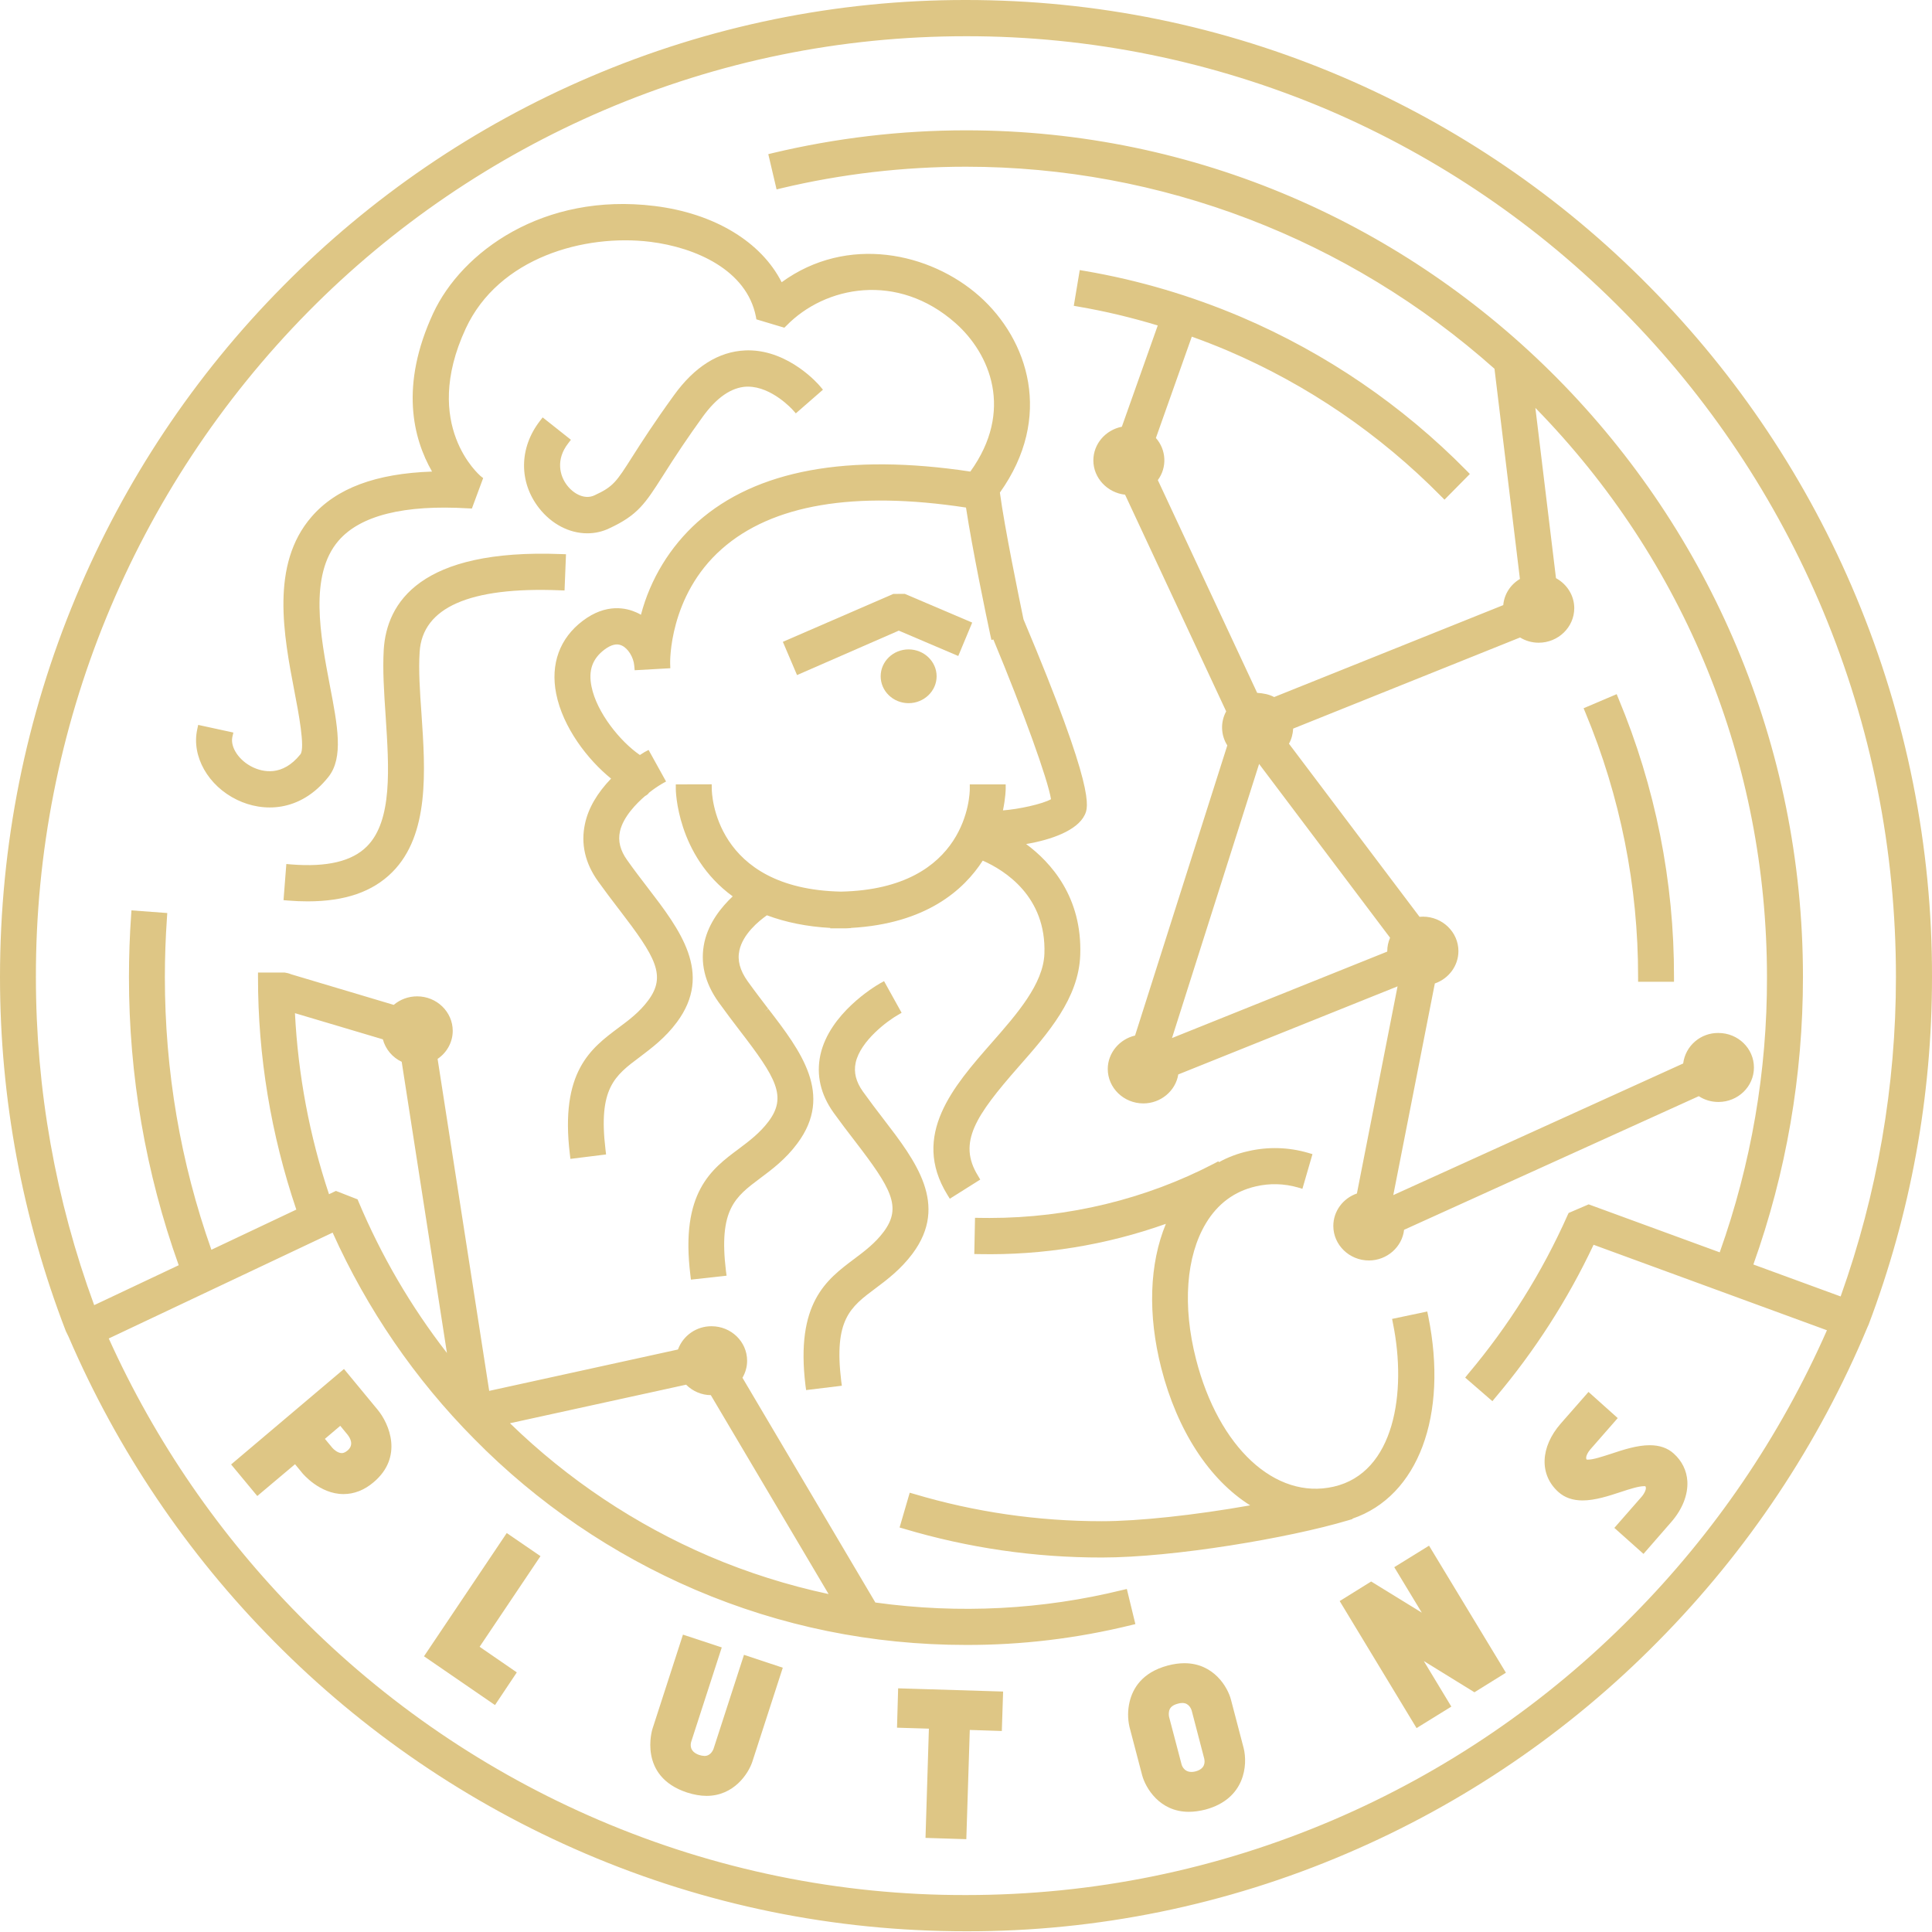 <svg width="24" height="24" viewBox="0 0 24 24" fill="none" xmlns="http://www.w3.org/2000/svg">
<g clip-path="url(#clip0)">
<path fill-rule="evenodd" clip-rule="evenodd" d="M10.929 13.935C10.846 13.827 10.759 13.713 10.673 13.592C10.577 13.457 10.544 13.327 10.574 13.191C10.637 12.894 10.992 12.634 11.123 12.559L10.961 12.268C10.937 12.281 10.36 12.614 10.251 13.118C10.201 13.348 10.252 13.574 10.404 13.787C10.493 13.911 10.582 14.028 10.668 14.139C11.096 14.697 11.29 14.982 11.026 15.337C10.913 15.487 10.783 15.586 10.645 15.689C10.301 15.946 9.946 16.212 10.066 17.203L10.393 17.163C10.296 16.364 10.525 16.194 10.841 15.957C10.986 15.849 11.149 15.727 11.291 15.537C11.719 14.963 11.335 14.463 10.929 13.935Z" fill="#DEC685"/>
<path fill-rule="evenodd" clip-rule="evenodd" d="M10.94 12.348C10.791 12.443 10.394 12.73 10.307 13.13C10.26 13.343 10.308 13.553 10.452 13.753C10.54 13.877 10.628 13.992 10.713 14.102C11.147 14.669 11.361 14.982 11.072 15.37C10.954 15.528 10.821 15.627 10.678 15.734C10.34 15.988 10.02 16.227 10.116 17.137L10.328 17.11C10.245 16.328 10.492 16.142 10.804 15.909C10.946 15.803 11.105 15.684 11.243 15.501C11.645 14.961 11.292 14.501 10.882 13.967C10.799 13.858 10.71 13.744 10.624 13.623C10.518 13.473 10.482 13.327 10.515 13.175C10.578 12.889 10.883 12.64 11.044 12.536L10.94 12.348ZM10.014 17.268L10.006 17.211C9.881 16.185 10.268 15.897 10.607 15.642C10.742 15.541 10.871 15.444 10.978 15.301C11.207 14.993 11.07 14.761 10.62 14.175C10.529 14.058 10.441 13.941 10.355 13.822C10.193 13.595 10.138 13.353 10.191 13.105C10.303 12.591 10.865 12.254 10.93 12.217L10.982 12.188L11.2 12.581L11.151 12.61C11.034 12.676 10.688 12.927 10.629 13.203C10.604 13.321 10.633 13.438 10.719 13.559C10.805 13.679 10.891 13.792 10.974 13.9C11.375 14.422 11.79 14.963 11.336 15.573C11.189 15.769 11.022 15.895 10.875 16.005C10.563 16.238 10.357 16.392 10.45 17.157L10.458 17.214L10.014 17.268ZM6.972 6.941C5.263 6.874 4.862 7.519 4.826 8.074C4.81 8.324 4.829 8.602 4.85 8.898C4.894 9.546 4.939 10.216 4.601 10.555C4.402 10.754 4.078 10.832 3.611 10.795L3.585 11.129C3.667 11.135 3.746 11.139 3.822 11.139C4.268 11.139 4.601 11.025 4.832 10.793C5.279 10.347 5.226 9.565 5.18 8.876C5.16 8.592 5.143 8.325 5.156 8.096C5.194 7.506 5.8 7.228 6.959 7.276L6.972 6.941Z" fill="#DEC685"/>
<path fill-rule="evenodd" clip-rule="evenodd" d="M3.646 11.077C4.168 11.108 4.541 11.003 4.791 10.753C5.218 10.325 5.166 9.557 5.121 8.88C5.101 8.595 5.084 8.327 5.097 8.092C5.137 7.474 5.744 7.18 6.903 7.216L6.912 6.998C5.63 6.958 4.931 7.332 4.884 8.078C4.868 8.327 4.886 8.601 4.907 8.893C4.951 9.554 4.998 10.239 4.641 10.596C4.439 10.798 4.12 10.884 3.665 10.857L3.646 11.077ZM3.822 11.197C3.744 11.197 3.665 11.194 3.58 11.187L3.522 11.182L3.557 10.733L3.614 10.738C4.063 10.774 4.373 10.7 4.558 10.514C4.878 10.193 4.832 9.536 4.791 8.901C4.771 8.605 4.752 8.325 4.767 8.069C4.804 7.489 5.216 6.814 6.973 6.883L7.031 6.885L7.013 7.335L6.956 7.333C5.836 7.288 5.248 7.545 5.213 8.098C5.198 8.324 5.216 8.59 5.236 8.871C5.284 9.573 5.337 10.369 4.873 10.834C4.629 11.079 4.284 11.197 3.822 11.197Z" fill="#DEC685"/>
<path fill-rule="evenodd" clip-rule="evenodd" d="M9.497 12.563C9.414 12.454 9.327 12.341 9.241 12.219C9.134 12.07 9.098 11.93 9.128 11.79C9.181 11.552 9.413 11.372 9.52 11.301C9.75 11.393 10.03 11.454 10.371 11.467V11.47C10.394 11.47 10.419 11.47 10.442 11.469C10.465 11.47 10.489 11.47 10.513 11.47V11.467C11.461 11.431 11.941 11.019 12.184 10.614C12.411 10.706 13.061 11.039 13.031 11.845C13.017 12.243 12.684 12.622 12.362 12.989C11.904 13.511 11.384 14.104 11.817 14.806L12.098 14.63C11.816 14.171 12.103 13.787 12.609 13.211C12.97 12.8 13.343 12.374 13.361 11.858C13.387 11.138 12.976 10.684 12.588 10.444C12.912 10.411 13.323 10.301 13.423 10.095C13.458 10.021 13.551 9.826 12.658 7.702C12.595 7.398 12.414 6.525 12.362 6.101C13.025 5.188 12.728 4.253 12.129 3.72C11.508 3.171 10.481 2.97 9.689 3.594C9.462 3.075 8.888 2.709 8.125 2.615C6.768 2.448 5.778 3.172 5.434 3.915C4.988 4.876 5.234 5.552 5.469 5.912C4.735 5.92 4.223 6.1 3.914 6.457C3.418 7.028 3.584 7.891 3.716 8.585C3.778 8.908 3.855 9.309 3.777 9.407C3.519 9.731 3.227 9.637 3.113 9.582C2.918 9.488 2.795 9.3 2.83 9.146L2.507 9.074C2.441 9.381 2.636 9.722 2.972 9.884C3.269 10.027 3.704 10.032 4.035 9.615C4.21 9.397 4.136 9.011 4.041 8.521C3.924 7.899 3.775 7.127 4.164 6.676C4.447 6.349 5.006 6.209 5.824 6.256L5.935 5.958C5.927 5.951 5.152 5.312 5.734 4.058C6.156 3.147 7.249 2.843 8.087 2.946C8.667 3.017 9.328 3.311 9.448 3.921L9.728 4.006C10.227 3.493 11.162 3.307 11.911 3.972C12.365 4.374 12.676 5.123 12.082 5.921C10.562 5.685 9.425 5.888 8.706 6.528C8.27 6.916 8.081 7.382 7.999 7.734C7.963 7.705 7.925 7.682 7.884 7.663C7.772 7.611 7.543 7.556 7.274 7.758C7.006 7.959 6.897 8.261 6.966 8.606C7.047 9.017 7.363 9.433 7.677 9.667C7.528 9.813 7.374 10.009 7.323 10.246C7.272 10.476 7.324 10.702 7.476 10.915C7.564 11.039 7.654 11.156 7.74 11.268C8.168 11.826 8.362 12.11 8.098 12.465C7.985 12.616 7.854 12.714 7.715 12.817C7.372 13.074 7.016 13.341 7.136 14.332L7.464 14.291C7.367 13.493 7.595 13.322 7.911 13.087C8.056 12.979 8.219 12.856 8.362 12.666C8.79 12.092 8.406 11.593 8 11.063C7.913 10.95 7.827 10.836 7.743 10.72C7.648 10.586 7.616 10.454 7.644 10.319C7.685 10.13 7.843 9.956 7.986 9.836C7.996 9.84 8.026 9.804 8.026 9.804C8.093 9.751 8.153 9.711 8.194 9.689L8.113 9.543L8.032 9.397C8.002 9.414 7.974 9.431 7.946 9.451C7.692 9.29 7.359 8.905 7.287 8.542C7.243 8.321 7.303 8.153 7.469 8.027C7.57 7.95 7.662 7.93 7.745 7.968C7.843 8.012 7.924 8.141 7.932 8.266L8.088 8.254L8.262 8.246C8.261 8.238 8.24 7.38 8.923 6.777C9.57 6.205 10.621 6.032 12.046 6.256C12.129 6.821 12.346 7.834 12.355 7.882L12.37 7.878C12.73 8.735 13.099 9.732 13.114 9.958C13.009 10.048 12.57 10.13 12.381 10.129C12.429 9.942 12.43 9.809 12.43 9.804H12.099C12.099 9.858 12.079 11.102 10.44 11.136C8.811 11.101 8.782 9.857 8.781 9.803L8.617 9.804H8.451C8.451 9.816 8.463 10.647 9.193 11.131C9.044 11.259 8.863 11.458 8.806 11.716C8.753 11.952 8.808 12.188 8.972 12.417C9.061 12.541 9.15 12.657 9.236 12.769C9.664 13.327 9.858 13.61 9.594 13.965C9.482 14.116 9.35 14.214 9.213 14.318C8.869 14.576 8.514 14.841 8.634 15.833L8.961 15.793C8.865 14.994 9.093 14.824 9.409 14.587C9.554 14.479 9.717 14.356 9.859 14.166C10.286 13.591 9.902 13.092 9.497 12.563Z" fill="#DEC685"/>
<path fill-rule="evenodd" clip-rule="evenodd" d="M8.513 9.862C8.53 10.056 8.633 10.69 9.227 11.083L9.291 11.126L9.232 11.176C9.093 11.294 8.918 11.484 8.864 11.729C8.815 11.949 8.868 12.168 9.021 12.383C9.109 12.507 9.197 12.623 9.283 12.734C9.716 13.299 9.93 13.612 9.642 13.999C9.524 14.156 9.391 14.257 9.25 14.363C8.909 14.618 8.589 14.857 8.685 15.768L8.898 15.741C8.816 14.959 9.063 14.772 9.374 14.54C9.516 14.434 9.676 14.315 9.812 14.132C10.213 13.594 9.861 13.133 9.453 12.6L9.498 12.563L9.451 12.599C9.368 12.489 9.281 12.376 9.194 12.254C9.077 12.091 9.037 11.934 9.072 11.778C9.13 11.517 9.383 11.323 9.488 11.252L9.514 11.235L9.542 11.246C9.781 11.341 10.062 11.397 10.374 11.409L10.428 11.411H10.443H10.485L10.512 11.409C11.279 11.378 11.825 11.101 12.136 10.583L12.162 10.542L12.208 10.56C12.422 10.647 13.123 10.997 13.092 11.848C13.076 12.265 12.736 12.653 12.409 13.027C11.975 13.521 11.485 14.079 11.84 14.726L12.022 14.61C11.77 14.141 12.076 13.732 12.568 13.171C12.923 12.768 13.288 12.351 13.307 11.855C13.335 11.09 12.852 10.673 12.561 10.494L12.416 10.404L12.585 10.387C12.919 10.353 13.291 10.241 13.373 10.071C13.451 9.908 13.194 9.119 12.607 7.725C12.549 7.447 12.361 6.542 12.307 6.109L12.303 6.087L12.317 6.067C12.96 5.184 12.666 4.274 12.091 3.763C11.501 3.241 10.5 3.03 9.726 3.639L9.667 3.686L9.638 3.617C9.418 3.116 8.85 2.762 8.121 2.673C6.792 2.51 5.825 3.215 5.489 3.94C5.066 4.853 5.272 5.499 5.52 5.882L5.578 5.97L5.472 5.971C4.753 5.979 4.259 6.15 3.961 6.495C3.484 7.046 3.646 7.893 3.776 8.574C3.86 9.013 3.913 9.332 3.825 9.443C3.542 9.798 3.216 9.695 3.09 9.634C2.891 9.538 2.764 9.358 2.768 9.19L2.555 9.143C2.53 9.408 2.707 9.69 2.997 9.831C3.273 9.965 3.679 9.969 3.989 9.58C4.146 9.381 4.075 9.007 3.984 8.532C3.863 7.898 3.713 7.11 4.119 6.64C4.409 6.305 4.968 6.155 5.784 6.197L5.867 5.975C5.721 5.834 5.147 5.184 5.682 4.033C6.116 3.096 7.236 2.785 8.094 2.89C8.682 2.962 9.354 3.259 9.498 3.876L9.711 3.941C10.235 3.427 11.186 3.251 11.95 3.929C12.419 4.345 12.746 5.125 12.128 5.957L12.107 5.985L12.073 5.98C10.569 5.747 9.449 5.946 8.745 6.572C8.312 6.957 8.13 7.424 8.056 7.747L8.035 7.836L7.963 7.779C7.927 7.751 7.894 7.73 7.862 7.714C7.761 7.668 7.555 7.619 7.311 7.804C7.062 7.992 6.96 8.272 7.024 8.594C7.106 9.01 7.43 9.408 7.713 9.619L7.768 9.66L7.719 9.708C7.535 9.884 7.423 10.069 7.381 10.257C7.334 10.47 7.382 10.68 7.526 10.88C7.609 10.997 7.694 11.107 7.775 11.213L7.788 11.231C8.222 11.796 8.436 12.109 8.147 12.497C8.03 12.655 7.895 12.756 7.753 12.861C7.414 13.115 7.094 13.354 7.189 14.266L7.403 14.24C7.321 13.456 7.569 13.271 7.88 13.039C8.024 12.931 8.183 12.812 8.318 12.631C8.72 12.091 8.367 11.631 7.957 11.097C7.872 10.986 7.786 10.873 7.7 10.754C7.593 10.605 7.557 10.458 7.591 10.307C7.637 10.094 7.814 9.909 7.952 9.791L7.977 9.77L7.981 9.771L7.986 9.766C8.035 9.726 8.08 9.693 8.121 9.667L8.015 9.477C8.004 9.484 7.994 9.49 7.983 9.498L7.949 9.519L7.917 9.499C7.638 9.324 7.305 8.921 7.232 8.553C7.185 8.312 7.253 8.119 7.436 7.981C7.556 7.89 7.669 7.866 7.771 7.914C7.873 7.961 7.957 8.077 7.984 8.203L8.208 8.19C8.215 7.982 8.286 7.264 8.888 6.733C9.547 6.15 10.613 5.971 12.058 6.198L12.101 6.206L12.107 6.247C12.177 6.724 12.34 7.514 12.403 7.814L12.408 7.812L12.426 7.857C12.777 8.694 13.158 9.715 13.174 9.954L13.177 9.984L13.155 10.002C13.031 10.109 12.576 10.187 12.389 10.187H12.384H12.311L12.328 10.116C12.349 10.033 12.363 9.948 12.372 9.863H12.159C12.138 10.126 11.959 11.164 10.444 11.195C8.935 11.164 8.75 10.125 8.726 9.863L8.513 9.862ZM8.583 15.896L8.576 15.838C8.45 14.813 8.837 14.524 9.178 14.271C9.314 14.169 9.44 14.073 9.548 13.93C9.778 13.622 9.642 13.39 9.191 12.804C9.105 12.692 9.016 12.574 8.926 12.449C8.753 12.206 8.695 11.956 8.751 11.702C8.806 11.459 8.962 11.267 9.102 11.135C8.404 10.627 8.395 9.811 8.395 9.802V9.744L8.841 9.743L8.842 9.801C8.842 9.852 8.87 11.042 10.446 11.076C12.028 11.043 12.047 9.854 12.047 9.802V9.744H12.493V9.802C12.493 9.803 12.492 9.908 12.459 10.067C12.653 10.053 12.951 9.988 13.056 9.928C13.017 9.684 12.714 8.843 12.34 7.944L12.316 7.95L12.303 7.893C12.249 7.641 12.078 6.819 12 6.305C10.613 6.094 9.592 6.267 8.967 6.819C8.305 7.403 8.324 8.234 8.325 8.243L8.327 8.301L7.884 8.326L7.879 8.269C7.87 8.165 7.803 8.055 7.724 8.019C7.663 7.99 7.592 8.007 7.507 8.071C7.359 8.184 7.307 8.329 7.348 8.529C7.412 8.849 7.702 9.21 7.949 9.379C7.982 9.358 8.003 9.346 8.006 9.343L8.057 9.316L8.274 9.708L8.224 9.736C8.179 9.762 8.118 9.803 8.063 9.847C8.051 9.865 8.033 9.879 8.014 9.888C7.91 9.977 7.741 10.146 7.701 10.329C7.675 10.448 7.705 10.565 7.791 10.685C7.875 10.804 7.961 10.916 8.043 11.023C8.447 11.549 8.861 12.09 8.408 12.699C8.263 12.894 8.096 13.018 7.95 13.129C7.635 13.364 7.43 13.518 7.522 14.283L7.529 14.341L7.086 14.396L7.079 14.338C6.955 13.313 7.34 13.024 7.681 12.769C7.816 12.669 7.944 12.573 8.052 12.428C8.281 12.12 8.144 11.889 7.694 11.302L7.68 11.284C7.598 11.177 7.513 11.065 7.43 10.949C7.267 10.722 7.213 10.48 7.267 10.233C7.308 10.04 7.418 9.852 7.591 9.672C7.302 9.439 6.992 9.037 6.909 8.617C6.836 8.249 6.953 7.928 7.239 7.712C7.532 7.49 7.783 7.552 7.908 7.609C7.927 7.617 7.945 7.627 7.962 7.637C8.079 7.192 8.324 6.791 8.666 6.484C9.394 5.839 10.533 5.629 12.054 5.858C12.598 5.102 12.298 4.394 11.871 4.015C11.149 3.375 10.249 3.552 9.768 4.047L9.743 4.071L9.396 3.967L9.39 3.933C9.276 3.352 8.637 3.073 8.078 3.004C7.262 2.904 6.195 3.198 5.785 4.082C5.226 5.288 5.963 5.906 5.97 5.914L6.002 5.939L5.862 6.317L5.819 6.315C5.02 6.267 4.477 6.403 4.206 6.716C3.836 7.144 3.981 7.902 4.097 8.512C4.194 9.016 4.27 9.413 4.079 9.652C3.726 10.095 3.262 10.09 2.945 9.936C2.586 9.763 2.377 9.395 2.45 9.061L2.462 9.005L2.899 9.1L2.886 9.157C2.86 9.284 2.97 9.449 3.139 9.53C3.264 9.59 3.508 9.65 3.732 9.37C3.793 9.293 3.706 8.839 3.659 8.596C3.524 7.891 3.356 7.013 3.87 6.42C4.177 6.065 4.668 5.882 5.367 5.858C5.13 5.444 4.966 4.788 5.381 3.892C5.735 3.13 6.747 2.388 8.132 2.559C8.871 2.65 9.455 3.002 9.71 3.506C10.525 2.912 11.555 3.137 12.166 3.679C12.775 4.22 13.088 5.183 12.421 6.119C12.479 6.555 12.66 7.431 12.714 7.693C13.615 9.83 13.52 10.028 13.475 10.123C13.382 10.317 13.06 10.432 12.747 10.485C13.054 10.712 13.445 11.144 13.419 11.864C13.4 12.401 13.021 12.834 12.653 13.252C12.119 13.861 11.895 14.193 12.148 14.604L12.177 14.653L11.799 14.891L11.768 14.841C11.313 14.101 11.847 13.492 12.319 12.954C12.634 12.595 12.96 12.223 12.974 11.848C13 11.135 12.479 10.81 12.208 10.691C11.973 11.056 11.504 11.475 10.571 11.527V11.529L10.514 11.532H10.314V11.527C10.023 11.511 9.759 11.457 9.527 11.37C9.423 11.443 9.229 11.604 9.185 11.806C9.158 11.929 9.191 12.054 9.288 12.19C9.374 12.31 9.461 12.423 9.543 12.531L9.498 12.567L9.545 12.533C9.946 13.055 10.359 13.596 9.905 14.204C9.759 14.401 9.591 14.526 9.444 14.636C9.131 14.87 8.926 15.024 9.018 15.789L9.026 15.847L8.583 15.896Z" fill="#DEC685"/>
<path fill-rule="evenodd" clip-rule="evenodd" d="M6.751 5.268C6.511 5.579 6.507 5.974 6.742 6.275C6.889 6.464 7.094 6.567 7.297 6.567C7.382 6.567 7.466 6.549 7.546 6.512C7.887 6.355 7.968 6.228 8.186 5.883C8.296 5.712 8.444 5.478 8.684 5.146C8.87 4.89 9.067 4.756 9.274 4.747C9.611 4.735 9.893 5.051 9.895 5.055L10.02 4.946L10.145 4.837C10.131 4.819 9.779 4.412 9.298 4.412C9.287 4.412 9.276 4.412 9.263 4.413C8.951 4.426 8.666 4.606 8.418 4.948C8.24 5.193 8.071 5.446 7.909 5.703C7.704 6.025 7.661 6.093 7.409 6.209C7.257 6.279 7.095 6.189 7.002 6.068C6.892 5.928 6.838 5.699 7.013 5.474L6.751 5.268Z" fill="#DEC685"/>
<path fill-rule="evenodd" clip-rule="evenodd" d="M6.763 5.351C6.574 5.631 6.581 5.974 6.787 6.239C6.975 6.48 7.276 6.572 7.521 6.459C7.846 6.31 7.92 6.194 8.137 5.851C8.246 5.68 8.394 5.446 8.637 5.11C8.832 4.839 9.046 4.698 9.27 4.688C9.558 4.677 9.801 4.883 9.896 4.974L10.06 4.83C9.958 4.726 9.667 4.467 9.295 4.467C9.285 4.467 9.275 4.467 9.264 4.469C8.968 4.48 8.7 4.651 8.463 4.98C8.216 5.322 8.065 5.559 7.956 5.731C7.748 6.058 7.699 6.136 7.431 6.258C7.251 6.34 7.061 6.239 6.954 6.101C6.811 5.923 6.802 5.672 6.931 5.483L6.763 5.351ZM7.296 6.625C7.071 6.625 6.851 6.51 6.695 6.31C6.444 5.987 6.449 5.564 6.705 5.232L6.741 5.185L7.092 5.463L7.057 5.509C6.904 5.706 6.95 5.909 7.046 6.031C7.125 6.133 7.261 6.21 7.383 6.154C7.62 6.045 7.656 5.987 7.858 5.669C7.969 5.495 8.121 5.257 8.37 4.913C8.628 4.554 8.928 4.367 9.259 4.353C9.27 4.352 9.282 4.352 9.295 4.352C9.805 4.352 10.172 4.779 10.186 4.797L10.223 4.841L9.886 5.135L9.848 5.092C9.845 5.089 9.589 4.803 9.29 4.803H9.274C9.086 4.812 8.903 4.937 8.729 5.178C8.556 5.417 8.391 5.662 8.234 5.912C8.014 6.257 7.923 6.399 7.567 6.564C7.484 6.604 7.391 6.625 7.296 6.625ZM16.73 18.826C17.542 18.586 17.935 17.588 17.685 16.359L17.361 16.427C17.541 17.309 17.373 18.342 16.581 18.522C15.823 18.695 15.09 18.026 14.801 16.895C14.628 16.218 14.675 15.587 14.931 15.162C15.085 14.906 15.306 14.743 15.586 14.679C15.769 14.635 15.959 14.64 16.139 14.692L16.232 14.371C15.998 14.302 15.75 14.296 15.514 14.351C15.374 14.383 15.24 14.437 15.116 14.512L15.11 14.5C14.202 14.971 13.19 15.205 12.168 15.183L12.162 15.517C12.207 15.518 12.249 15.518 12.294 15.518C13.084 15.518 13.866 15.372 14.594 15.096C14.343 15.59 14.3 16.266 14.482 16.978C14.7 17.829 15.152 18.45 15.697 18.724C15.018 18.852 14.23 18.951 13.687 18.951C12.886 18.951 12.096 18.837 11.341 18.61L11.247 18.93C12.04 19.167 12.861 19.286 13.688 19.285C14.574 19.285 16.004 19.043 16.733 18.827L16.73 18.826Z" fill="#DEC685"/>
<path fill-rule="evenodd" clip-rule="evenodd" d="M11.318 18.895C12.082 19.118 12.878 19.231 13.687 19.231C14.548 19.231 15.924 19.002 16.664 18.791L16.714 18.771C17.493 18.54 17.861 17.603 17.639 16.428L17.429 16.472C17.596 17.368 17.407 18.393 16.594 18.58C15.803 18.759 15.043 18.073 14.745 16.91C14.569 16.22 14.618 15.572 14.882 15.134C15.045 14.863 15.278 14.691 15.573 14.624C15.746 14.583 15.927 14.583 16.099 14.624L16.161 14.414C15.954 14.363 15.735 14.361 15.528 14.41C15.394 14.441 15.265 14.492 15.148 14.564L15.094 14.597L15.085 14.581C14.2 15.03 13.218 15.258 12.226 15.244L12.222 15.463C13.03 15.471 13.822 15.332 14.574 15.044L14.713 14.991L14.646 15.124C14.402 15.606 14.363 16.277 14.538 16.965C14.746 17.777 15.178 18.401 15.724 18.675L15.877 18.753L15.708 18.785C14.947 18.927 14.191 19.013 13.687 19.013C12.905 19.014 12.129 18.903 11.378 18.685L11.318 18.895ZM13.687 19.348C12.855 19.349 12.027 19.229 11.23 18.991L11.175 18.975L11.301 18.543L11.357 18.559C12.107 18.783 12.892 18.897 13.687 18.897C14.142 18.897 14.836 18.823 15.53 18.7C15.021 18.38 14.624 17.77 14.426 16.996C14.256 16.33 14.277 15.7 14.483 15.203C13.738 15.468 12.952 15.595 12.161 15.579L12.103 15.578L12.112 15.128L12.169 15.129C12.211 15.13 12.252 15.13 12.293 15.13C13.27 15.13 14.235 14.896 15.084 14.453L15.135 14.426L15.142 14.437C15.254 14.375 15.376 14.329 15.502 14.301C15.749 14.243 16.006 14.25 16.249 14.321L16.304 14.337L16.179 14.768L16.123 14.751C15.952 14.702 15.772 14.697 15.599 14.738C15.334 14.799 15.127 14.953 14.981 15.195C14.733 15.607 14.688 16.222 14.857 16.883C15.138 17.982 15.843 18.634 16.567 18.468C17.323 18.296 17.478 17.297 17.304 16.44L17.293 16.384L17.73 16.292L17.742 16.35C17.993 17.586 17.616 18.587 16.801 18.865L16.802 18.87L16.748 18.886C16.016 19.105 14.579 19.348 13.687 19.348ZM12.001 7.765L11.227 7.435L11.097 7.436L9.801 8.004L9.932 8.31L11.165 7.772L11.874 8.074L12.001 7.765Z" fill="#DEC685"/>
<path fill-rule="evenodd" clip-rule="evenodd" d="M9.877 8.033L9.963 8.233L11.164 7.708L11.842 7.996L11.925 7.795L11.215 7.492L11.11 7.493L9.877 8.033ZM9.901 8.386L9.725 7.973L11.097 7.378L11.239 7.377L11.251 7.382L12.077 7.734L11.904 8.149L11.165 7.834L9.901 8.386Z" fill="#DEC685"/>
<path fill-rule="evenodd" clip-rule="evenodd" d="M10.997 8.401C10.997 8.553 11.127 8.677 11.287 8.677C11.446 8.677 11.576 8.553 11.576 8.401C11.576 8.249 11.446 8.125 11.287 8.125C11.127 8.125 10.997 8.25 10.997 8.401Z" fill="#DEC685"/>
<path fill-rule="evenodd" clip-rule="evenodd" d="M11.287 8.184C11.159 8.184 11.055 8.282 11.055 8.402C11.055 8.522 11.158 8.621 11.287 8.621C11.415 8.621 11.518 8.522 11.518 8.402C11.518 8.282 11.414 8.184 11.287 8.184ZM11.287 8.735C11.095 8.735 10.94 8.585 10.94 8.401C10.94 8.217 11.095 8.067 11.287 8.067C11.478 8.067 11.635 8.217 11.635 8.401C11.635 8.585 11.478 8.735 11.287 8.735Z" fill="#DEC685"/>
<path fill-rule="evenodd" clip-rule="evenodd" d="M17.295 11.859L14.467 12.995L15.606 9.407C15.611 9.407 15.616 9.408 15.621 9.408C15.631 9.408 15.639 9.406 15.649 9.406L17.337 11.643C17.308 11.696 17.292 11.755 17.292 11.815C17.292 11.829 17.294 11.844 17.295 11.859ZM8.543 17.138C8.615 17.221 8.719 17.274 8.838 17.274C8.846 17.274 8.855 17.272 8.864 17.272L10.41 19.886C9.855 19.777 9.311 19.61 8.79 19.387C7.829 18.976 6.957 18.386 6.219 17.647L8.543 17.138ZM4.803 12.866C4.827 12.995 4.917 13.101 5.041 13.148L5.641 17.013C5.128 16.388 4.711 15.695 4.397 14.943L4.175 14.857L4.053 14.914C3.788 14.138 3.636 13.327 3.603 12.507L4.803 12.866ZM20.321 20.113C19.252 21.198 17.982 22.064 16.581 22.663C15.134 23.284 13.575 23.601 12 23.599C10.412 23.599 8.871 23.284 7.419 22.663C6.018 22.064 4.747 21.197 3.679 20.113C2.672 19.096 1.857 17.905 1.273 16.597L4.161 15.232C4.588 16.2 5.187 17.082 5.932 17.832C6.712 18.624 7.638 19.257 8.66 19.693C9.715 20.145 10.852 20.378 11.999 20.375C12.688 20.375 13.373 20.293 14.031 20.131L13.953 19.807C12.932 20.056 11.874 20.108 10.835 19.958L9.152 17.113C9.195 17.051 9.219 16.979 9.219 16.904C9.219 16.699 9.048 16.532 8.835 16.532C8.656 16.532 8.507 16.652 8.465 16.813L6.026 17.347L5.373 13.124C5.487 13.06 5.565 12.941 5.565 12.803C5.565 12.599 5.393 12.433 5.181 12.433C5.073 12.433 4.975 12.477 4.905 12.547L3.594 12.156C3.594 12.15 3.534 12.139 3.534 12.139H3.263C3.263 13.142 3.428 14.122 3.752 15.057L2.593 15.605C2.193 14.494 1.99 13.32 1.991 12.139C1.991 11.89 1.999 11.641 2.017 11.396L1.687 11.372C1.668 11.623 1.66 11.882 1.66 12.139C1.66 13.381 1.872 14.594 2.291 15.747L1.137 16.293C0.64 14.965 0.386 13.558 0.389 12.139C0.389 10.553 0.697 9.014 1.301 7.566C1.883 6.172 2.727 4.905 3.789 3.832C4.844 2.761 6.098 1.906 7.48 1.315C8.909 0.704 10.446 0.39 12 0.392C13.568 0.392 15.089 0.703 16.52 1.316C17.902 1.907 19.156 2.762 20.211 3.833C21.273 4.905 22.118 6.174 22.698 7.566C23.305 9.014 23.614 10.569 23.611 12.139C23.611 13.53 23.371 14.889 22.902 16.183L21.709 15.746C22.128 14.589 22.342 13.369 22.34 12.139C22.34 6.371 17.703 1.679 12.001 1.679C11.195 1.679 10.393 1.772 9.615 1.959L9.691 2.284C10.445 2.105 11.221 2.013 12.001 2.013C14.538 2.013 16.855 2.975 18.62 4.552L18.944 7.224C18.815 7.284 18.732 7.412 18.73 7.555V7.557L15.825 8.724C15.763 8.686 15.693 8.666 15.621 8.666C15.607 8.666 15.595 8.668 15.583 8.67L14.316 5.956C14.373 5.891 14.405 5.807 14.407 5.72C14.407 5.62 14.365 5.525 14.293 5.456L14.771 4.108C14.939 4.167 15.107 4.232 15.271 4.302C16.272 4.73 17.18 5.349 17.944 6.126L18.177 5.889C17.384 5.083 16.44 4.439 15.4 3.994C14.778 3.728 14.127 3.536 13.461 3.422L13.407 3.752C13.763 3.812 14.113 3.898 14.458 4.006L13.98 5.354C13.79 5.376 13.641 5.531 13.641 5.721C13.641 5.922 13.808 6.085 14.014 6.09L15.298 8.841C15.26 8.899 15.239 8.968 15.238 9.038C15.238 9.117 15.265 9.191 15.309 9.252L14.145 12.916C13.961 12.943 13.819 13.095 13.819 13.282C13.819 13.487 13.991 13.652 14.203 13.652C14.405 13.652 14.569 13.5 14.583 13.308L17.438 12.162L16.905 14.874C16.74 14.914 16.622 15.06 16.619 15.231C16.619 15.436 16.791 15.601 17.003 15.601C17.212 15.601 17.38 15.441 17.386 15.239L21.109 13.55C21.174 13.602 21.256 13.633 21.347 13.633C21.558 13.633 21.731 13.466 21.731 13.262C21.731 13.057 21.559 12.89 21.347 12.89C21.14 12.89 20.97 13.051 20.964 13.25L17.24 14.94L17.232 14.933L17.774 12.173C17.939 12.133 18.057 11.985 18.059 11.816C18.059 11.611 17.888 11.445 17.675 11.445C17.652 11.445 17.63 11.448 17.608 11.452L15.941 9.243C15.982 9.184 16.005 9.115 16.005 9.039C16.005 9.03 16.002 9.023 16.002 9.014L18.889 7.855C18.952 7.899 19.03 7.928 19.114 7.928C19.325 7.928 19.498 7.761 19.498 7.557C19.498 7.409 19.406 7.281 19.276 7.222L18.995 4.906C20.927 6.816 22.013 9.422 22.009 12.139C22.009 13.341 21.804 14.514 21.398 15.632L20.045 15.136L19.989 15.293L20.045 15.136L19.738 15.024L19.53 15.112C19.211 15.832 18.791 16.504 18.283 17.106L18.534 17.323C19.03 16.737 19.444 16.087 19.768 15.39L19.933 15.45L22.773 16.492C22.187 17.84 21.355 19.068 20.321 20.113ZM23.942 12.139C23.942 10.508 23.626 8.926 23.004 7.436C22.407 6.003 21.537 4.699 20.445 3.596C19.36 2.495 18.07 1.617 16.65 1.008C15.181 0.379 13.6 0.055 12.001 0.058C10.391 0.058 8.825 0.378 7.352 1.008C5.931 1.617 4.641 2.495 3.557 3.596C2.465 4.699 1.596 6.003 0.998 7.436C0.374 8.925 0.055 10.524 0.058 12.139C0.058 13.645 0.336 15.118 0.871 16.512L0.906 16.584C1.51 17.987 2.371 19.264 3.446 20.35C4.545 21.465 5.851 22.355 7.29 22.971C8.778 23.609 10.381 23.936 12 23.934C13.633 23.934 15.217 23.61 16.71 22.971C18.15 22.355 19.455 21.465 20.554 20.35C21.661 19.232 22.541 17.911 23.146 16.46L23.156 16.439C23.677 15.065 23.944 13.608 23.942 12.139Z" fill="#DEC685"/>
<path fill-rule="evenodd" clip-rule="evenodd" d="M15.641 9.49L14.559 12.895L17.233 11.821V11.815C17.233 11.758 17.245 11.703 17.268 11.649L15.641 9.49ZM14.375 13.094L15.566 9.347L15.631 9.349L15.677 9.346L17.407 11.638L17.389 11.671C17.364 11.715 17.351 11.764 17.349 11.816C17.349 11.825 17.351 11.832 17.352 11.839L17.358 11.883L17.317 11.913L14.375 13.094ZM4.173 14.794L4.442 14.899L4.451 14.921C4.734 15.595 5.103 16.229 5.552 16.807L4.99 13.19C4.875 13.136 4.789 13.034 4.756 12.911L3.664 12.586C3.703 13.354 3.845 14.11 4.087 14.835L4.173 14.794ZM5.732 17.214L5.597 17.05C5.086 16.426 4.666 15.731 4.353 14.988L4.178 14.919L4.018 14.994L3.998 14.933C3.731 14.15 3.578 13.335 3.544 12.509L3.54 12.427L4.855 12.818L4.861 12.854C4.879 12.96 4.957 13.053 5.062 13.093L5.094 13.105L5.732 17.214ZM6.335 17.68C7.053 18.378 7.892 18.939 8.812 19.333C9.287 19.536 9.785 19.693 10.293 19.802L8.83 17.331C8.715 17.33 8.605 17.283 8.523 17.201L6.335 17.68ZM10.526 19.968L10.398 19.942C9.839 19.832 9.292 19.664 8.767 19.439C7.8 19.026 6.921 18.431 6.177 17.688L6.102 17.613L8.564 17.075L8.588 17.1C8.65 17.174 8.742 17.216 8.838 17.216L8.895 17.212L10.526 19.968ZM1.351 16.627C1.929 17.907 2.732 19.074 3.72 20.072C4.784 21.152 6.048 22.014 7.442 22.61C8.882 23.227 10.434 23.545 12 23.541C13.58 23.541 15.114 23.227 16.558 22.61C17.951 22.014 19.216 21.152 20.28 20.072L20.32 20.113L20.28 20.072C21.295 19.047 22.113 17.845 22.695 16.525L19.796 15.463C19.474 16.146 19.064 16.784 18.577 17.36L18.539 17.406L18.201 17.113L18.237 17.068C18.741 16.47 19.159 15.804 19.476 15.089L19.486 15.068L19.735 14.961L21.363 15.557C21.754 14.459 21.953 13.304 21.95 12.139C21.95 9.471 20.93 6.966 19.073 5.067L19.329 7.182C19.468 7.258 19.556 7.4 19.556 7.555C19.556 7.791 19.357 7.984 19.114 7.984C19.032 7.984 18.953 7.962 18.883 7.919L16.064 9.051C16.061 9.117 16.044 9.181 16.012 9.239L17.634 11.389C17.647 11.388 17.661 11.387 17.676 11.387C17.918 11.387 18.117 11.579 18.117 11.815C18.117 11.996 17.998 12.157 17.824 12.217L17.308 14.846L20.909 13.211C20.937 12.991 21.126 12.829 21.347 12.832C21.591 12.832 21.788 13.024 21.788 13.261C21.788 13.498 21.59 13.689 21.347 13.689C21.26 13.689 21.176 13.665 21.103 13.617L17.442 15.277C17.418 15.491 17.229 15.658 17.005 15.658C16.762 15.658 16.563 15.465 16.563 15.229C16.563 15.047 16.682 14.886 16.856 14.826L17.361 12.253L14.637 13.347C14.604 13.552 14.419 13.707 14.203 13.707C13.96 13.707 13.761 13.515 13.761 13.279C13.761 13.082 13.905 12.909 14.1 12.864L15.246 9.26C15.165 9.132 15.159 8.97 15.232 8.837L13.976 6.145C13.757 6.122 13.582 5.938 13.582 5.72C13.582 5.515 13.732 5.342 13.936 5.301L14.382 4.043C14.058 3.945 13.729 3.866 13.396 3.809L13.339 3.799L13.413 3.355L13.471 3.365C14.142 3.479 14.797 3.673 15.424 3.94C16.471 4.388 17.42 5.035 18.219 5.847L18.259 5.888L17.944 6.207L17.902 6.165C17.143 5.395 16.242 4.779 15.248 4.355C15.102 4.293 14.955 4.236 14.805 4.182L14.359 5.441C14.489 5.588 14.5 5.806 14.383 5.964L15.617 8.607C15.691 8.612 15.763 8.624 15.828 8.659L18.674 7.517C18.686 7.382 18.762 7.263 18.881 7.192L18.565 4.581C16.746 2.962 14.415 2.071 12 2.071C11.224 2.071 10.451 2.161 9.704 2.339L9.647 2.353L9.544 1.915L9.601 1.901C10.387 1.714 11.192 1.619 12 1.619C17.733 1.619 22.397 6.338 22.397 12.136C22.397 13.364 22.189 14.565 21.781 15.708L22.865 16.105C23.32 14.831 23.553 13.489 23.552 12.136C23.552 10.559 23.247 9.028 22.645 7.585C22.066 6.199 21.225 4.937 20.169 3.87C19.119 2.804 17.872 1.954 16.497 1.365C15.076 0.761 13.546 0.448 12 0.45C10.441 0.45 8.929 0.759 7.502 1.369C6.127 1.958 4.879 2.808 3.829 3.872C1.657 6.074 0.44 9.045 0.446 12.139C0.446 13.537 0.691 14.908 1.17 16.213L2.22 15.717C1.809 14.569 1.601 13.358 1.602 12.137C1.602 11.88 1.611 11.621 1.629 11.367L1.633 11.309L2.078 11.342L2.074 11.4C2.057 11.646 2.048 11.892 2.048 12.139C2.048 13.303 2.242 14.442 2.626 15.525L3.681 15.026C3.366 14.096 3.204 13.12 3.205 12.139V12.081H3.535C3.563 12.085 3.592 12.092 3.617 12.103L4.891 12.483C4.971 12.415 5.073 12.377 5.182 12.377C5.425 12.377 5.624 12.569 5.624 12.806C5.624 12.944 5.553 13.075 5.436 13.154L6.077 17.278L8.422 16.764C8.486 16.589 8.653 16.474 8.839 16.475C9.083 16.475 9.281 16.667 9.281 16.904C9.281 16.978 9.261 17.05 9.223 17.115L10.874 19.907C11.918 20.052 12.958 19.994 13.942 19.752L13.998 19.739L14.104 20.175L14.047 20.189C13.377 20.353 12.691 20.436 12 20.434C10.834 20.434 9.703 20.204 8.638 19.749C7.609 19.308 6.676 18.673 5.891 17.875C5.155 17.133 4.561 16.265 4.132 15.312L1.351 16.627ZM12 23.658C10.404 23.658 8.855 23.341 7.396 22.717C5.99 22.115 4.713 21.244 3.638 20.153C2.626 19.132 1.808 17.936 1.222 16.622L1.198 16.57L4.191 15.155L4.215 15.209C4.638 16.171 5.235 17.045 5.974 17.792C6.748 18.578 7.669 19.206 8.683 19.641C9.731 20.09 10.859 20.32 12 20.318C12.665 20.318 13.326 20.24 13.963 20.088L13.911 19.876C12.902 20.115 11.855 20.162 10.829 20.015L10.802 20.011L9.084 17.109L9.106 17.078C9.143 17.027 9.163 16.965 9.163 16.903C9.163 16.73 9.017 16.589 8.837 16.589C8.689 16.588 8.561 16.684 8.521 16.827L8.513 16.861L5.979 17.416L5.308 13.092L5.343 13.072C5.442 13.019 5.505 12.916 5.506 12.803C5.506 12.63 5.36 12.491 5.181 12.491C5.093 12.491 5.008 12.525 4.946 12.588L4.921 12.612L3.535 12.197L3.523 12.195L3.32 12.196C3.325 13.164 3.49 14.123 3.806 15.037L3.823 15.086L2.56 15.684L2.538 15.623C2.136 14.505 1.931 13.326 1.933 12.137C1.933 11.908 1.941 11.676 1.955 11.448L1.742 11.432C1.726 11.666 1.718 11.902 1.718 12.136C1.718 13.37 1.931 14.578 2.348 15.725L2.366 15.774L1.106 16.37L1.084 16.312C0.584 14.979 0.329 13.565 0.331 12.139C0.331 10.545 0.64 9 1.249 7.544C1.833 6.144 2.681 4.87 3.749 3.791C4.808 2.716 6.068 1.857 7.457 1.263C8.892 0.649 10.437 0.332 12 0.335C13.575 0.335 15.103 0.646 16.543 1.263C17.932 1.857 19.193 2.716 20.253 3.793C21.32 4.871 22.169 6.144 22.754 7.545C23.362 9.001 23.674 10.562 23.67 12.14C23.671 13.526 23.43 14.901 22.957 16.204L22.938 16.259L21.635 15.782L21.655 15.728C22.072 14.578 22.284 13.364 22.283 12.141C22.283 6.405 17.671 1.739 12.001 1.739C11.219 1.739 10.44 1.829 9.685 2.004L9.734 2.217C10.478 2.044 11.238 1.958 12.001 1.958C14.453 1.958 16.817 2.865 18.659 4.512L18.675 4.526L19.006 7.26L18.97 7.279C18.86 7.329 18.791 7.437 18.789 7.557V7.596L18.753 7.614L15.82 8.791L15.795 8.776C15.736 8.741 15.668 8.719 15.603 8.729L15.561 8.735L15.531 8.698L14.248 5.95L14.273 5.922C14.322 5.867 14.349 5.797 14.35 5.723C14.35 5.639 14.315 5.559 14.255 5.501L14.227 5.476L14.738 4.037L14.793 4.056C14.976 4.121 15.141 4.184 15.296 4.251C16.286 4.675 17.185 5.284 17.945 6.046L18.098 5.893C17.317 5.11 16.395 4.486 15.379 4.052C14.78 3.795 14.153 3.607 13.51 3.493L13.474 3.709C13.801 3.767 14.137 3.85 14.475 3.955L14.533 3.973L14.023 5.412L13.986 5.416C13.823 5.435 13.699 5.568 13.699 5.725C13.699 5.893 13.841 6.033 14.015 6.036L14.051 6.037L15.363 8.85L15.346 8.877C15.314 8.926 15.296 8.984 15.296 9.041C15.296 9.105 15.317 9.168 15.356 9.22L15.373 9.245L14.188 12.972L14.153 12.976C13.996 13 13.877 13.132 13.877 13.284C13.877 13.457 14.023 13.597 14.203 13.597C14.371 13.597 14.513 13.47 14.526 13.306L14.528 13.271L14.561 13.257L17.515 12.071L16.954 14.924L16.919 14.933C16.779 14.966 16.68 15.09 16.677 15.233C16.677 15.406 16.823 15.546 17.003 15.546C17.178 15.546 17.323 15.409 17.327 15.241L17.328 15.204L21.115 13.485L21.143 13.506C21.201 13.552 21.272 13.576 21.344 13.576C21.523 13.576 21.671 13.436 21.671 13.263C21.671 13.091 21.525 12.951 21.344 12.951C21.168 12.951 21.026 13.083 21.02 13.254L21.019 13.289L20.986 13.304L17.23 15.009L17.169 14.965L17.173 14.923L17.722 12.126L17.758 12.118C17.898 12.085 17.997 11.961 17.999 11.817C17.999 11.646 17.853 11.505 17.674 11.505C17.655 11.505 17.636 11.507 17.617 11.509L17.582 11.515L15.87 9.245L15.893 9.211C15.928 9.16 15.947 9.1 15.947 9.039C15.946 9.032 15.945 9.024 15.945 9.017L15.942 8.975L15.98 8.959L18.896 7.789L18.922 7.807C18.978 7.848 19.044 7.869 19.114 7.869C19.294 7.869 19.441 7.728 19.441 7.556C19.438 7.433 19.365 7.323 19.253 7.274L19.224 7.26L18.917 4.747L19.036 4.865C20.991 6.799 22.067 9.384 22.067 12.139C22.067 13.347 21.86 14.529 21.452 15.652L21.433 15.707L20.08 15.21L20.043 15.312L19.934 15.273L19.971 15.17L19.739 15.084L19.574 15.155C19.262 15.855 18.854 16.509 18.364 17.098L18.527 17.239C19.002 16.667 19.401 16.037 19.714 15.363L19.738 15.316L22.851 16.456L22.826 16.513C22.237 17.868 21.402 19.102 20.362 20.152C19.287 21.243 18.012 22.113 16.604 22.716C15.149 23.34 13.582 23.66 12 23.658ZM12 0.117C10.397 0.117 8.84 0.434 7.374 1.062C5.96 1.667 4.677 2.543 3.598 3.638C2.51 4.735 1.645 6.033 1.051 7.458C0.431 8.941 0.113 10.532 0.115 12.139C0.115 13.628 0.388 15.091 0.925 16.491L0.958 16.558C1.559 17.955 2.416 19.227 3.486 20.309C4.58 21.419 5.879 22.306 7.312 22.918C8.792 23.552 10.387 23.879 11.999 23.876C13.624 23.876 15.2 23.553 16.686 22.918C18.118 22.305 19.419 21.419 20.512 20.309C21.613 19.197 22.489 17.883 23.091 16.438L23.102 16.415C23.619 15.048 23.884 13.6 23.882 12.14C23.885 10.533 23.567 8.942 22.948 7.459C22.353 6.034 21.488 4.736 20.401 3.638C19.322 2.543 18.039 1.667 16.624 1.062C15.165 0.435 13.591 0.114 12 0.117ZM12 23.991C10.36 23.991 8.767 23.666 7.268 23.024C5.822 22.405 4.509 21.51 3.404 20.39C2.324 19.3 1.458 18.015 0.852 16.606L0.818 16.536C0.277 15.134 0 13.643 0 12.139C0 10.5 0.318 8.91 0.944 7.412C1.544 5.974 2.416 4.664 3.514 3.556C4.605 2.45 5.9 1.566 7.328 0.956C8.805 0.323 10.394 -0.002 12 1.37832e-05C13.618 1.37832e-05 15.19 0.321 16.672 0.954C18.1 1.565 19.395 2.448 20.486 3.555C21.584 4.664 22.456 5.972 23.057 7.412C23.682 8.909 24.004 10.516 24 12.139C24 13.62 23.735 15.074 23.211 16.459L23.199 16.485C22.592 17.942 21.707 19.268 20.596 20.39C19.492 21.511 18.18 22.405 16.732 23.024C15.237 23.665 13.627 23.995 12 23.991Z" fill="#DEC685"/>
<path fill-rule="evenodd" clip-rule="evenodd" d="M19.747 8.829C20.185 9.877 20.409 11.003 20.407 12.139H20.738C20.738 10.945 20.508 9.788 20.052 8.699L19.747 8.829Z" fill="#DEC685"/>
<path fill-rule="evenodd" clip-rule="evenodd" d="M20.465 12.081H20.68C20.675 10.946 20.452 9.824 20.021 8.775L19.824 8.86C20.242 9.882 20.46 10.976 20.465 12.081ZM20.795 12.196H20.349V12.139C20.351 11.01 20.128 9.893 19.694 8.851L19.672 8.798L20.083 8.623L20.105 8.677C20.563 9.774 20.798 10.951 20.795 12.14V12.196ZM4.235 17.631L4.365 17.788C4.378 17.804 4.491 17.949 4.356 18.063C4.327 18.091 4.287 18.107 4.247 18.108C4.159 18.108 4.088 18.024 4.086 18.024L3.956 17.867L4.235 17.631ZM4.268 17.088L2.954 18.199L3.204 18.502L3.672 18.107L3.802 18.264C3.81 18.274 4.002 18.502 4.268 18.502C4.387 18.502 4.501 18.457 4.606 18.367C4.941 18.084 4.779 17.707 4.648 17.549L4.268 17.088Z" fill="#DEC685"/>
<path fill-rule="evenodd" clip-rule="evenodd" d="M4.036 17.874L4.13 17.987C4.144 18.004 4.196 18.051 4.245 18.051C4.26 18.051 4.283 18.047 4.317 18.019C4.402 17.947 4.347 17.86 4.319 17.824L4.227 17.712L4.036 17.874ZM4.246 18.168C4.131 18.168 4.045 18.066 4.041 18.062L3.874 17.861L4.241 17.55L4.408 17.753C4.49 17.854 4.517 18.003 4.392 18.109C4.352 18.144 4.3 18.166 4.246 18.168ZM3.678 18.024L3.845 18.226C3.847 18.229 4.024 18.444 4.266 18.444C4.37 18.444 4.472 18.403 4.566 18.322C4.867 18.068 4.72 17.728 4.601 17.584L4.257 17.168L3.033 18.204L3.21 18.418L3.678 18.024ZM3.196 18.584L2.871 18.192L4.273 17.006L4.691 17.512C4.836 17.687 5.012 18.099 4.642 18.412C4.526 18.511 4.399 18.56 4.267 18.56C3.969 18.56 3.758 18.302 3.757 18.301L3.665 18.189L3.196 18.584ZM6.311 19.125L5.346 20.561L6.133 21.1L6.34 20.79L5.879 20.472L6.634 19.348L6.311 19.125Z" fill="#DEC685"/>
<path fill-rule="evenodd" clip-rule="evenodd" d="M5.427 20.545L6.118 21.019L6.261 20.806L5.799 20.488L6.555 19.363L6.326 19.206L5.427 20.545ZM6.149 21.181L5.267 20.575L6.295 19.044L6.714 19.331L5.958 20.457L6.42 20.775L6.149 21.181ZM8.917 21.745C8.916 21.747 8.875 21.871 8.75 21.871C8.722 21.871 8.694 21.866 8.667 21.856C8.485 21.796 8.522 21.646 8.531 21.618L8.893 20.502L8.521 20.378L8.16 21.494C8.159 21.499 7.996 22.026 8.553 22.21C8.631 22.236 8.706 22.25 8.777 22.25C9.084 22.25 9.246 21.999 9.289 21.867L9.649 20.751L9.278 20.628L8.917 21.745Z" fill="#DEC685"/>
<path fill-rule="evenodd" clip-rule="evenodd" d="M8.558 20.453L8.215 21.513C8.209 21.532 8.073 21.991 8.571 22.157C8.644 22.18 8.713 22.193 8.777 22.193C9.05 22.193 9.194 21.969 9.234 21.851L9.577 20.79L9.316 20.703L8.972 21.765C8.926 21.893 8.785 21.959 8.656 21.913C8.655 21.911 8.652 21.911 8.651 21.91C8.457 21.846 8.451 21.684 8.477 21.6L8.82 20.538L8.558 20.453ZM8.777 22.309C8.7 22.309 8.618 22.294 8.534 22.267C7.921 22.065 8.103 21.483 8.105 21.477L8.484 20.306L8.966 20.465L8.587 21.635C8.576 21.671 8.563 21.759 8.686 21.801C8.707 21.808 8.729 21.812 8.752 21.813C8.829 21.813 8.858 21.738 8.863 21.727L9.242 20.557L9.724 20.717L9.345 21.887C9.296 22.033 9.117 22.309 8.777 22.309ZM11.201 21.405L11.597 21.417L11.556 22.774L11.947 22.786L11.989 21.428L12.387 21.44L12.399 21.066L11.212 21.029L11.201 21.405Z" fill="#DEC685"/>
<path fill-rule="evenodd" clip-rule="evenodd" d="M11.616 22.718L11.891 22.727L11.932 21.369L12.331 21.381L12.34 21.123L11.269 21.089L11.262 21.348L11.658 21.36L11.616 22.718ZM12.004 22.847L11.497 22.831L11.539 21.474L11.143 21.462L11.157 20.973L12.461 21.013L12.445 21.503L12.047 21.49L12.004 22.847ZM14.865 22.061C14.842 22.067 14.818 22.07 14.794 22.072C14.665 22.072 14.627 21.95 14.624 21.937L14.467 21.339C14.467 21.338 14.456 21.293 14.468 21.242C14.484 21.175 14.533 21.131 14.616 21.109C14.64 21.103 14.664 21.099 14.689 21.099C14.818 21.099 14.856 21.22 14.859 21.234L15.016 21.831C15.021 21.86 15.049 22.012 14.865 22.061ZM15.236 21.131C15.199 20.989 15.041 20.719 14.712 20.719C14.647 20.72 14.583 20.729 14.521 20.746C14.225 20.824 14.123 21.011 14.089 21.152C14.052 21.303 14.086 21.434 14.088 21.439L14.245 22.037C14.281 22.18 14.44 22.45 14.768 22.45C14.829 22.45 14.892 22.441 14.96 22.422C15.528 22.27 15.394 21.734 15.393 21.73L15.236 21.131Z" fill="#DEC685"/>
<path fill-rule="evenodd" clip-rule="evenodd" d="M14.688 21.155C14.668 21.155 14.65 21.158 14.63 21.164C14.549 21.186 14.531 21.224 14.523 21.255C14.515 21.29 14.522 21.325 14.522 21.325L14.679 21.922C14.684 21.939 14.72 22.038 14.851 22.005C14.971 21.973 14.97 21.891 14.959 21.845L14.803 21.247C14.799 21.238 14.775 21.155 14.688 21.155ZM14.793 22.129C14.662 22.129 14.59 22.034 14.566 21.951L14.409 21.353C14.408 21.349 14.395 21.291 14.411 21.228C14.433 21.139 14.496 21.081 14.601 21.052C14.629 21.045 14.658 21.04 14.688 21.04C14.829 21.04 14.896 21.152 14.915 21.218L15.07 21.815C15.097 21.924 15.063 22.068 14.88 22.116C14.852 22.124 14.823 22.128 14.793 22.129ZM14.712 20.776C14.657 20.776 14.597 20.785 14.536 20.801C14.268 20.873 14.176 21.038 14.146 21.164C14.112 21.301 14.143 21.422 14.143 21.423L14.3 22.021C14.333 22.149 14.474 22.39 14.767 22.39C14.823 22.39 14.883 22.382 14.944 22.365C15.451 22.229 15.341 21.761 15.335 21.742L15.178 21.144C15.146 21.018 15.005 20.776 14.712 20.776ZM14.767 22.507C14.404 22.507 14.23 22.209 14.188 22.052L14.031 21.453C14.007 21.349 14.008 21.241 14.033 21.138C14.071 20.981 14.182 20.776 14.506 20.69C14.577 20.671 14.647 20.661 14.713 20.661C15.078 20.661 15.252 20.959 15.292 21.116L15.449 21.715C15.501 21.921 15.469 22.346 14.975 22.479C14.904 22.497 14.834 22.507 14.767 22.507ZM17.4 19.487L17.837 20.208L17.033 19.714L16.72 19.908L17.616 21.386L17.949 21.18L17.513 20.459L18.316 20.953L18.629 20.759L17.733 19.28L17.4 19.487Z" fill="#DEC685"/>
<path fill-rule="evenodd" clip-rule="evenodd" d="M16.8 19.927L17.635 21.307L17.871 21.162L17.34 20.285L18.316 20.886L18.549 20.741L17.714 19.361L17.478 19.506L18.009 20.383L17.033 19.782L16.8 19.927ZM17.597 21.467L16.642 19.889L17.033 19.646L17.662 20.033L17.32 19.468L17.752 19.201L18.707 20.779L18.316 21.022L17.687 20.634L18.029 21.2L17.597 21.467ZM19.432 17.721C19.197 17.99 19.183 18.3 19.398 18.493C19.463 18.552 19.551 18.581 19.658 18.581C19.805 18.581 19.972 18.527 20.119 18.478C20.237 18.44 20.347 18.403 20.42 18.403C20.437 18.403 20.461 18.406 20.474 18.415C20.555 18.488 20.445 18.618 20.442 18.623L20.135 18.972L20.41 19.219L20.716 18.868C20.845 18.721 20.911 18.555 20.902 18.402C20.894 18.284 20.84 18.174 20.751 18.096C20.686 18.038 20.599 18.008 20.492 18.008C20.345 18.008 20.177 18.063 20.029 18.111C19.912 18.151 19.8 18.186 19.728 18.186C19.711 18.186 19.686 18.184 19.674 18.173C19.594 18.1 19.704 17.971 19.709 17.965L20.014 17.617L19.736 17.369L19.432 17.721Z" fill="#DEC685"/>
<path fill-rule="evenodd" clip-rule="evenodd" d="M20.216 18.97L20.405 19.139L20.672 18.832C20.791 18.696 20.853 18.547 20.844 18.408C20.838 18.305 20.79 18.209 20.713 18.142C20.659 18.093 20.584 18.068 20.492 18.068C20.355 18.068 20.192 18.122 20.048 18.169C19.865 18.229 19.698 18.276 19.635 18.219C19.546 18.139 19.592 18.018 19.664 17.931L19.933 17.624L19.741 17.454L19.475 17.758C19.263 18.001 19.246 18.278 19.435 18.447C19.49 18.496 19.564 18.521 19.657 18.521C19.794 18.521 19.956 18.468 20.098 18.422C20.281 18.361 20.447 18.315 20.51 18.371C20.6 18.451 20.552 18.576 20.485 18.658L20.216 18.97ZM20.416 19.303L20.054 18.98L20.399 18.586C20.417 18.564 20.465 18.491 20.438 18.462C20.438 18.463 20.432 18.462 20.421 18.462C20.357 18.462 20.245 18.497 20.137 18.533C19.985 18.583 19.815 18.639 19.659 18.639C19.538 18.639 19.437 18.604 19.36 18.535C19.119 18.32 19.132 17.977 19.389 17.683L19.733 17.291L20.096 17.616L19.754 18.007C19.734 18.03 19.685 18.102 19.711 18.132C19.712 18.131 19.718 18.132 19.728 18.132C19.793 18.132 19.903 18.095 20.012 18.06C20.165 18.009 20.336 17.953 20.493 17.953C20.615 17.953 20.715 17.987 20.791 18.056C20.894 18.148 20.953 18.268 20.961 18.401C20.97 18.569 20.899 18.749 20.761 18.907L20.416 19.303Z" fill="#DEC685"/>
</g>
<defs>
<clipPath id="clip0">
<rect width="24" height="24" fill="white"/>
</clipPath>
</defs>
</svg>
